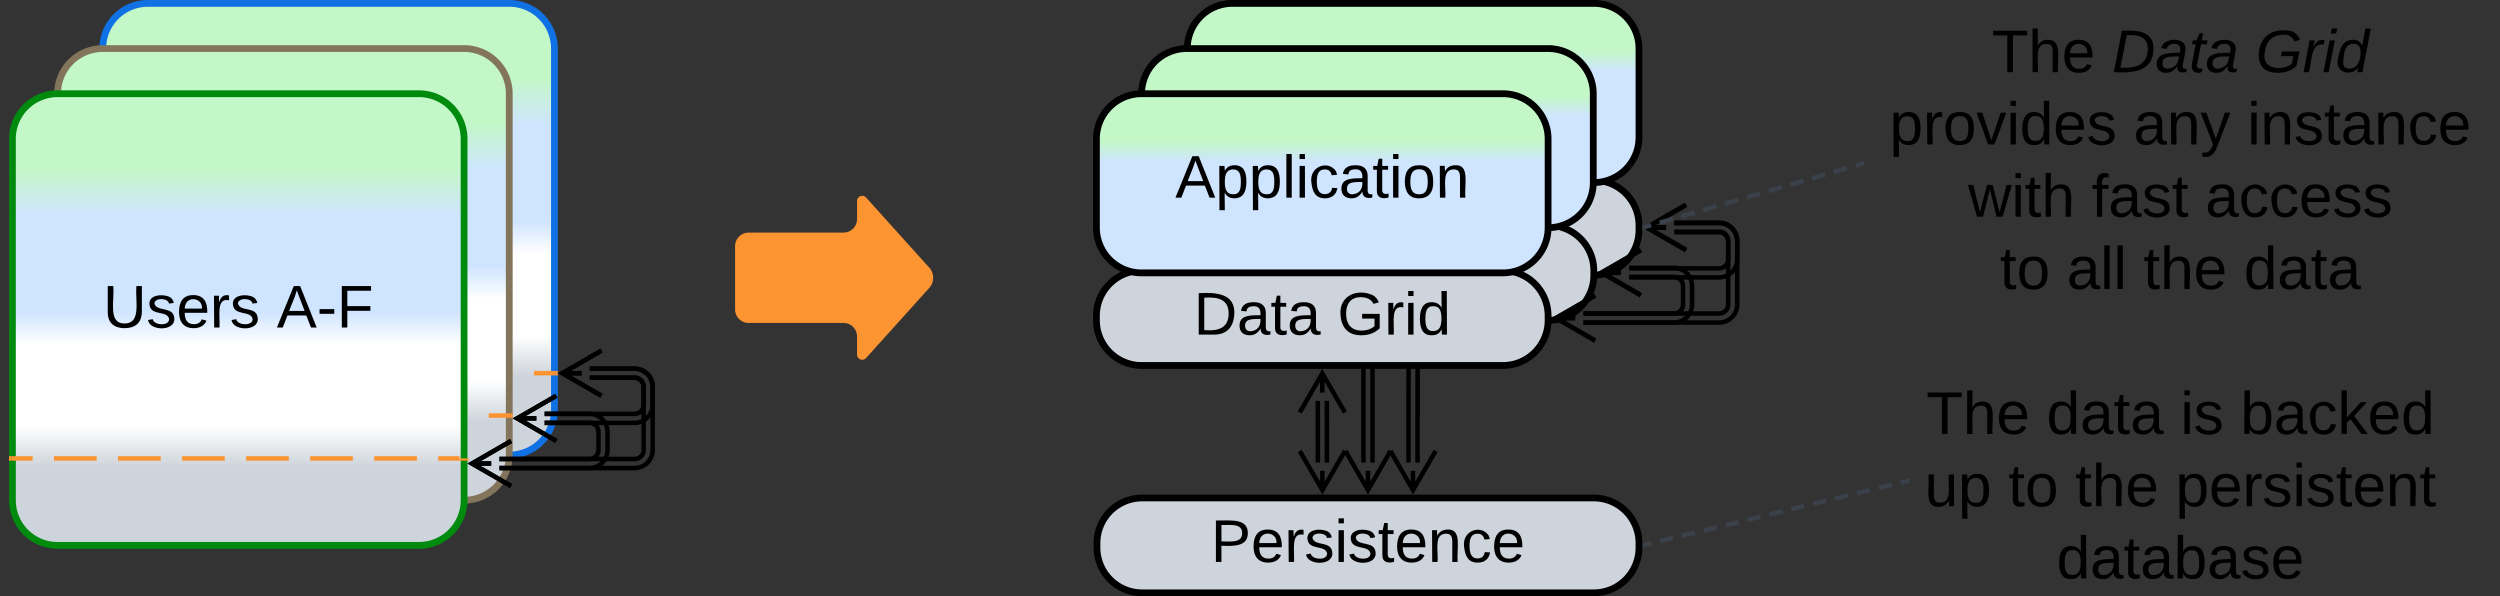 <svg xmlns="http://www.w3.org/2000/svg" xmlns:xlink="http://www.w3.org/1999/xlink" xmlns:lucid="lucid" width="1107" height="264"><rect width="100%" height="100%" fill="#333333" stroke="none"/><g transform="translate(-274.5 -557)" lucid:page-tab-id="0_0"><path d="M600 666a6 6 0 0 1 6-6h42a6 6 0 0 0 6-6v-8a2.3 2.3 0 0 1 4-1.54l28 31.08a6.67 6.67 0 0 1 0 8.92l-28 31.08a2.3 2.3 0 0 1-4-1.54v-8a6 6 0 0 0-6-6h-42a6 6 0 0 1-6-6z" fill="#fc9432"/><path d="M1120 726a6 6 0 0 1 6-6h228a6 6 0 0 1 6 6v87.5a6 6 0 0 1-6 6h-228a6 6 0 0 1-6-6z" stroke="#000" stroke-opacity="0" stroke-width="3" fill="#fff" fill-opacity="0"/><use xlink:href="#a" transform="matrix(1,0,0,1,1125,725) translate(2.481 24.146)"/><use xlink:href="#b" transform="matrix(1,0,0,1,1125,725) translate(55.741 24.146)"/><use xlink:href="#c" transform="matrix(1,0,0,1,1125,725) translate(115 24.146)"/><use xlink:href="#d" transform="matrix(1,0,0,1,1125,725) translate(141.593 24.146)"/><use xlink:href="#e" transform="matrix(1,0,0,1,1125,725) translate(1.741 56.146)"/><use xlink:href="#f" transform="matrix(1,0,0,1,1125,725) translate(38.778 56.146)"/><use xlink:href="#g" transform="matrix(1,0,0,1,1125,725) translate(68.407 56.146)"/><use xlink:href="#h" transform="matrix(1,0,0,1,1125,725) translate(112.852 56.146)"/><use xlink:href="#i" transform="matrix(1,0,0,1,1125,725) translate(60.185 88.146)"/><path d="M1002.7 798.26l2.92-.7m3.88-.95l5.8-1.4m3.9-.94l5.8-1.42m3.88-.94l5.82-1.4m3.88-.96l5.8-1.4m3.9-.95l5.8-1.43m3.88-.94l5.82-1.4m3.88-.95l5.8-1.42m3.9-.94l5.8-1.4m3.88-.96l5.82-1.4m3.88-.95l5.8-1.4m3.9-.95l5.8-1.4m3.88-.96l2.9-.7" stroke="#3a414a" stroke-width="2" fill="none"/><path d="M1002.97 799.2l-1.23.3v-2l.77-.2zM1120 770.75l-.77.2-.46-1.9 1.23-.3z" stroke="#3a414a" stroke-width=".05" fill="#3a414a"/><path d="M320 578.5a20 20 0 0 1 20-20h160a20 20 0 0 1 20 20v160a20 20 0 0 1-20 20H340a20 20 0 0 1-20-20z" stroke="#1071e5" stroke-width="3" fill="url(#j)"/><path d="M520.5 722.25h-9.57m-9.57 0H482.2m-9.56 0H453.5m-9.57 0H424.8m-9.6 0h-19.13m-9.57 0h-19.14m-9.57 0h-19.16m-9.57 0h-9.57" stroke="#fc9432" stroke-width="2" fill="none"/><path d="M521.5 723.23h-1.03v-1.96h1.03zM319.53 723.23h-1.03v-1.96h1.03z" stroke="#fc9432" stroke-width=".05" fill="#fc9432"/><path d="M300 598.5a20 20 0 0 1 20-20h160a20 20 0 0 1 20 20v160a20 20 0 0 1-20 20H320a20 20 0 0 1-20-20z" stroke="#82755b" stroke-width="3" fill="url(#k)"/><path d="M1100 564.5a6 6 0 0 1 6-6h268a6 6 0 0 1 6 6V694a6 6 0 0 1-6 6h-268a6 6 0 0 1-6-6z" stroke="#000" stroke-opacity="0" stroke-width="3" fill="#fff" fill-opacity="0"/><use xlink:href="#l" transform="matrix(1,0,0,1,1105,563.5) translate(51.444 25.458)"/><use xlink:href="#m" transform="matrix(1,0,0,1,1105,563.5) translate(104.704 25.458)"/><use xlink:href="#n" transform="matrix(1,0,0,1,1105,563.5) translate(168.333 25.458)"/><use xlink:href="#o" transform="matrix(1,0,0,1,1105,563.5) translate(6.222 57.458)"/><use xlink:href="#p" transform="matrix(1,0,0,1,1105,563.5) translate(114.222 57.458)"/><use xlink:href="#q" transform="matrix(1,0,0,1,1105,563.5) translate(164.593 57.458)"/><use xlink:href="#r" transform="matrix(1,0,0,1,1105,563.5) translate(41 89.458)"/><use xlink:href="#s" transform="matrix(1,0,0,1,1105,563.5) translate(95.667 89.458)"/><use xlink:href="#t" transform="matrix(1,0,0,1,1105,563.5) translate(146.037 89.458)"/><use xlink:href="#u" transform="matrix(1,0,0,1,1105,563.5) translate(55.074 121.458)"/><use xlink:href="#v" transform="matrix(1,0,0,1,1105,563.5) translate(84.704 121.458)"/><use xlink:href="#g" transform="matrix(1,0,0,1,1105,563.5) translate(118.63 121.458)"/><use xlink:href="#w" transform="matrix(1,0,0,1,1105,563.5) translate(163.074 121.458)"/><path d="M858.05 761.84l-.03-27.34M862.05 761.84l-.03-27.35M870.04 756.67L860.07 774l-10.03-17.3m10.03 17.3l-.02-8.5M850.02 739.67l9.98-17.34 10.02 17.3M860 722.34v8.5M878.24 761.84V714.5M882.24 761.84V714.5M890.24 756.68l-10 17.32-10-17.32m10 17.32v-8.5M870.24 719.65l10-17.32 10 17.32m-10-17.32v8.5M898.18 761.84l.05-67.35M902.18 761.84l.05-67.35" stroke="#000" stroke-width="2" fill="none"/><path d="M910.2 756.7L900.17 774l-10-17.33m10 17.33v-8.5M890.23 699.65l10-17.32 10 17.33m-10-17.33v8.5" stroke="#000" stroke-width="2" fill="none"/><path d="M800.24 656.83a20 20 0 0 1 20-20h160a20 20 0 0 1 20 20v2a20 20 0 0 1-20 20h-160a20 20 0 0 1-20-20z" stroke="#000" stroke-width="3" fill="#ced4db"/><use xlink:href="#x" transform="matrix(1,0,0,1,805.241,641.833) translate(38.079 23.333)"/><use xlink:href="#y" transform="matrix(1,0,0,1,805.241,641.833) translate(101.709 23.333)"/><path d="M780.24 676.83a20 20 0 0 1 20-20h160a20 20 0 0 1 20 20v2a20 20 0 0 1-20 20h-160a20 20 0 0 1-20-20z" stroke="#000" stroke-width="3" fill="#ced4db"/><use xlink:href="#x" transform="matrix(1,0,0,1,785.241,661.833) translate(38.079 23.333)"/><use xlink:href="#y" transform="matrix(1,0,0,1,785.241,661.833) translate(101.709 23.333)"/><path d="M800.24 578.5a20 20 0 0 1 20-20h160a20 20 0 0 1 20 20v39.33a20 20 0 0 1-20 20h-160a20 20 0 0 1-20-20z" stroke="#000" stroke-width="3" fill="url(#z)"/><use xlink:href="#A" transform="matrix(1,0,0,1,805.241,563.5) translate(29.926 41.021)"/><path d="M760 696.83a20 20 0 0 1 20-20h160a20 20 0 0 1 20 20v2a20 20 0 0 1-20 20H780a20 20 0 0 1-20-20z" stroke="#000" stroke-width="3" fill="#ced4db"/><use xlink:href="#x" transform="matrix(1,0,0,1,765,681.833) translate(38.079 23.333)"/><use xlink:href="#y" transform="matrix(1,0,0,1,765,681.833) translate(101.709 23.333)"/><path d="M780 598.5a20 20 0 0 1 20-20h160a20 20 0 0 1 20 20v39.33a20 20 0 0 1-20 20H800a20 20 0 0 1-20-20z" stroke="#000" stroke-width="3" fill="url(#B)"/><use xlink:href="#A" transform="matrix(1,0,0,1,785,583.5) translate(29.926 41.021)"/><path d="M760 618.5a20 20 0 0 1 20-20h160a20 20 0 0 1 20 20v39.33a20 20 0 0 1-20 20H780a20 20 0 0 1-20-20z" stroke="#000" stroke-width="3" fill="url(#C)"/><use xlink:href="#A" transform="matrix(1,0,0,1,765,603.5) translate(29.926 41.021)"/><path d="M760.24 797.5a20 20 0 0 1 20-20h200a20 20 0 0 1 20 20v2a20 20 0 0 1-20 20h-200a20 20 0 0 1-20-20z" stroke="#000" stroke-width="3" fill="#ced4db"/><use xlink:href="#D" transform="matrix(1,0,0,1,765.241,782.5) translate(45.449 23.333)"/><path d="M1015.9 655.83h19.84a8 8 0 0 1 8 8v8a8 8 0 0 1-8 8H995.9" stroke="#000" stroke-width="2" fill="none"/><path d="M1015.9 659.83h19.84a4 4 0 0 1 4 4v8a4 4 0 0 1-4 4H995.9" stroke="#000" stroke-width="2" fill="none"/><path d="M1021.06 667.83l-17.32-10 17.32-10m-17.32 10h8.5M1001.06 687.83l-17.32-10 17.32-10m-17.32 10h8.5" stroke="#000" stroke-width="2" fill="none"/><path d="M1015.9 655.6h19.84a8 8 0 0 1 8 8v28.23a8 8 0 0 1-8 8h-60.08" stroke="#000" stroke-width="2" fill="none"/><path d="M1015.9 659.6h19.84a4 4 0 0 1 4 4v28.23a4 4 0 0 1-4 4h-60.08" stroke="#000" stroke-width="2" fill="none"/><path d="M1021.06 667.6l-17.32-10 17.32-10m-17.32 10h8.5M980.82 707.83l-17.32-10 17.32-10m-17.32 10h8.5" stroke="#000" stroke-width="2" fill="none"/><path d="M995.9 675.6h19.84a8 8 0 0 1 8 8v8.23a8 8 0 0 1-8 8h-40.08" stroke="#000" stroke-width="2" fill="none"/><path d="M995.9 679.6h19.84a4 4 0 0 1 4 4v8.23a4 4 0 0 1-4 4h-40.08" stroke="#000" stroke-width="2" fill="none"/><path d="M1001.06 687.6l-17.32-10 17.32-10m-17.32 10h8.5M980.82 707.83l-17.32-10 17.32-10m-17.32 10h8.5" stroke="#000" stroke-width="2" fill="none"/><path d="M1002.7 657.55l2.9-.84m3.85-1.1l5.77-1.7m3.86-1.1l5.78-1.7m3.85-1.1l5.8-1.7m3.85-1.12l5.78-1.68m3.85-1.12l5.78-1.68m3.85-1.12l5.8-1.68m3.85-1.12l5.78-1.68m3.85-1.13l5.78-1.68m3.86-1.13l5.78-1.68m3.85-1.13l2.9-.84" stroke="#3a414a" stroke-width="2" fill="none"/><path d="M1003 658.48l-1.26.37v-2.03l.7-.2zM1100 630.26l-.7.2-.56-1.86 1.26-.37z" stroke="#3a414a" stroke-width=".05" fill="#3a414a"/><path d="M500.5 741h-9.57m-9.57 0H462.2m-9.56 0H433.5m-9.57 0H404.8m-9.6 0h-19.13m-9.57 0h-19.14m-9.57 0h-19.16m-9.57 0h-9.57" stroke="#fc9432" stroke-width="2" fill="none"/><path d="M501.5 741.98h-1.03V740h1.03zM299.53 741.98h-1.03V740h1.03z" stroke="#fc9432" stroke-width=".05" fill="#fc9432"/><path d="M280 618.5a20 20 0 0 1 20-20h160a20 20 0 0 1 20 20v160a20 20 0 0 1-20 20H300a20 20 0 0 1-20-20z" stroke="#008a0e" stroke-width="3" fill="url(#E)"/><g><use xlink:href="#F" transform="matrix(1,0,0,1,285,603.5) translate(35.148 98.521)"/><use xlink:href="#G" transform="matrix(1,0,0,1,285,603.5) translate(112.037 98.521)"/></g><path d="M478 760h-9.45m-9.45 0h-18.9m-9.46 0h-18.9m-9.46 0h-18.9m-9.46 0h-18.9m-9.45 0h-18.9m-9.46 0h-18.9m-9.45 0h-9.45" stroke="#fc9432" stroke-width="2" fill="none"/><path d="M482 760.98h-4.03V760H482zM279.53 760.98h-1.03V759h1.03z" stroke="#fc9432" stroke-width=".05" fill="#fc9432"/><path d="M535.66 720.25h19.84a8 8 0 0 1 8 8v8a8 8 0 0 1-8 8h-39.84" stroke="#000" stroke-width="2" fill="none"/><path d="M535.66 724.25h19.84a4 4 0 0 1 4 4v8a4 4 0 0 1-4 4h-39.84" stroke="#000" stroke-width="2" fill="none"/><path d="M540.82 732.25l-17.32-10 17.32-10m-17.32 10h8.5M520.82 752.25l-17.32-10 17.32-10m-17.32 10h8.5" stroke="#000" stroke-width="2" fill="none"/><path d="M495.66 760.25h59.84a4 4 0 0 0 4-4v-28a4 4 0 0 0-4-4h-19.84" stroke="#000" stroke-width="2" fill="none"/><path d="M495.66 764.25h59.84a8 8 0 0 0 8-8v-28a8 8 0 0 0-8-8h-19.84" stroke="#000" stroke-width="2" fill="none"/><path d="M500.82 772.25l-17.32-10 17.32-10m-17.32 10h8.5M540.82 732.25l-17.32-10 17.32-10m-17.32 10h8.5" stroke="#000" stroke-width="2" fill="none"/><path d="M515.66 740.25h19.84a8 8 0 0 1 8 8v8a8 8 0 0 1-8 8h-39.84" stroke="#000" stroke-width="2" fill="none"/><path d="M515.66 744.25h19.84a4 4 0 0 1 4 4v8a4 4 0 0 1-4 4h-39.84" stroke="#000" stroke-width="2" fill="none"/><path d="M520.82 752.25l-17.32-10 17.32-10m-17.32 10h8.5M500.82 772.25l-17.32-10 17.32-10m-17.32 10h8.5" stroke="#000" stroke-width="2" fill="none"/><defs><path d="M127-220V0H93v-220H8v-28h204v28h-85" id="H"/><path d="M106-169C34-169 62-67 57 0H25v-261h32l-1 103c12-21 28-36 61-36 89 0 53 116 60 194h-32v-121c2-32-8-49-39-48" id="I"/><path d="M100-194c63 0 86 42 84 106H49c0 40 14 67 53 68 26 1 43-12 49-29l28 8c-11 28-37 45-77 45C44 4 14-33 15-96c1-61 26-98 85-98zm52 81c6-60-76-77-97-28-3 7-6 17-6 28h103" id="J"/><g id="a"><use transform="matrix(0.074,0,0,0.074,0,0)" xlink:href="#H"/><use transform="matrix(0.074,0,0,0.074,16.222,0)" xlink:href="#I"/><use transform="matrix(0.074,0,0,0.074,31.037,0)" xlink:href="#J"/></g><path d="M85-194c31 0 48 13 60 33l-1-100h32l1 261h-30c-2-10 0-23-3-31C134-8 116 4 85 4 32 4 16-35 15-94c0-66 23-100 70-100zm9 24c-40 0-46 34-46 75 0 40 6 74 45 74 42 0 51-32 51-76 0-42-9-74-50-73" id="K"/><path d="M141-36C126-15 110 5 73 4 37 3 15-17 15-53c-1-64 63-63 125-63 3-35-9-54-41-54-24 1-41 7-42 31l-33-3c5-37 33-52 76-52 45 0 72 20 72 64v82c-1 20 7 32 28 27v20c-31 9-61-2-59-35zM48-53c0 20 12 33 32 33 41-3 63-29 60-74-43 2-92-5-92 41" id="L"/><path d="M59-47c-2 24 18 29 38 22v24C64 9 27 4 27-40v-127H5v-23h24l9-43h21v43h35v23H59v120" id="M"/><g id="b"><use transform="matrix(0.074,0,0,0.074,0,0)" xlink:href="#K"/><use transform="matrix(0.074,0,0,0.074,14.815,0)" xlink:href="#L"/><use transform="matrix(0.074,0,0,0.074,29.63,0)" xlink:href="#M"/><use transform="matrix(0.074,0,0,0.074,37.037,0)" xlink:href="#L"/></g><path d="M24-231v-30h32v30H24zM24 0v-190h32V0H24" id="N"/><path d="M135-143c-3-34-86-38-87 0 15 53 115 12 119 90S17 21 10-45l28-5c4 36 97 45 98 0-10-56-113-15-118-90-4-57 82-63 122-42 12 7 21 19 24 35" id="O"/><g id="c"><use transform="matrix(0.074,0,0,0.074,0,0)" xlink:href="#N"/><use transform="matrix(0.074,0,0,0.074,5.852,0)" xlink:href="#O"/></g><path d="M115-194c53 0 69 39 70 98 0 66-23 100-70 100C84 3 66-7 56-30L54 0H23l1-261h32v101c10-23 28-34 59-34zm-8 174c40 0 45-34 45-75 0-40-5-75-45-74-42 0-51 32-51 76 0 43 10 73 51 73" id="P"/><path d="M96-169c-40 0-48 33-48 73s9 75 48 75c24 0 41-14 43-38l32 2c-6 37-31 61-74 61-59 0-76-41-82-99-10-93 101-131 147-64 4 7 5 14 7 22l-32 3c-4-21-16-35-41-35" id="Q"/><path d="M143 0L79-87 56-68V0H24v-261h32v163l83-92h37l-77 82L181 0h-38" id="R"/><g id="d"><use transform="matrix(0.074,0,0,0.074,0,0)" xlink:href="#P"/><use transform="matrix(0.074,0,0,0.074,14.815,0)" xlink:href="#L"/><use transform="matrix(0.074,0,0,0.074,29.63,0)" xlink:href="#Q"/><use transform="matrix(0.074,0,0,0.074,42.963,0)" xlink:href="#R"/><use transform="matrix(0.074,0,0,0.074,56.296,0)" xlink:href="#J"/><use transform="matrix(0.074,0,0,0.074,71.111,0)" xlink:href="#K"/></g><path d="M84 4C-5 8 30-112 23-190h32v120c0 31 7 50 39 49 72-2 45-101 50-169h31l1 190h-30c-1-10 1-25-2-33-11 22-28 36-60 37" id="S"/><path d="M115-194c55 1 70 41 70 98S169 2 115 4C84 4 66-9 55-30l1 105H24l-1-265h31l2 30c10-21 28-34 59-34zm-8 174c40 0 45-34 45-75s-6-73-45-74c-42 0-51 32-51 76 0 43 10 73 51 73" id="T"/><g id="e"><use transform="matrix(0.074,0,0,0.074,0,0)" xlink:href="#S"/><use transform="matrix(0.074,0,0,0.074,14.815,0)" xlink:href="#T"/></g><path d="M100-194c62-1 85 37 85 99 1 63-27 99-86 99S16-35 15-95c0-66 28-99 85-99zM99-20c44 1 53-31 53-75 0-43-8-75-51-75s-53 32-53 75 10 74 51 75" id="U"/><g id="f"><use transform="matrix(0.074,0,0,0.074,0,0)" xlink:href="#M"/><use transform="matrix(0.074,0,0,0.074,7.407,0)" xlink:href="#U"/></g><g id="g"><use transform="matrix(0.074,0,0,0.074,0,0)" xlink:href="#M"/><use transform="matrix(0.074,0,0,0.074,7.407,0)" xlink:href="#I"/><use transform="matrix(0.074,0,0,0.074,22.222,0)" xlink:href="#J"/></g><path d="M114-163C36-179 61-72 57 0H25l-1-190h30c1 12-1 29 2 39 6-27 23-49 58-41v29" id="V"/><path d="M117-194c89-4 53 116 60 194h-32v-121c0-31-8-49-39-48C34-167 62-67 57 0H25l-1-190h30c1 10-1 24 2 32 11-22 29-35 61-36" id="W"/><g id="h"><use transform="matrix(0.074,0,0,0.074,0,0)" xlink:href="#T"/><use transform="matrix(0.074,0,0,0.074,14.815,0)" xlink:href="#J"/><use transform="matrix(0.074,0,0,0.074,29.63,0)" xlink:href="#V"/><use transform="matrix(0.074,0,0,0.074,38.444,0)" xlink:href="#O"/><use transform="matrix(0.074,0,0,0.074,51.778,0)" xlink:href="#N"/><use transform="matrix(0.074,0,0,0.074,57.63,0)" xlink:href="#O"/><use transform="matrix(0.074,0,0,0.074,70.963,0)" xlink:href="#M"/><use transform="matrix(0.074,0,0,0.074,78.37,0)" xlink:href="#J"/><use transform="matrix(0.074,0,0,0.074,93.185,0)" xlink:href="#W"/><use transform="matrix(0.074,0,0,0.074,108,0)" xlink:href="#M"/></g><g id="i"><use transform="matrix(0.074,0,0,0.074,0,0)" xlink:href="#K"/><use transform="matrix(0.074,0,0,0.074,14.815,0)" xlink:href="#L"/><use transform="matrix(0.074,0,0,0.074,29.63,0)" xlink:href="#M"/><use transform="matrix(0.074,0,0,0.074,37.037,0)" xlink:href="#L"/><use transform="matrix(0.074,0,0,0.074,51.852,0)" xlink:href="#P"/><use transform="matrix(0.074,0,0,0.074,66.667,0)" xlink:href="#L"/><use transform="matrix(0.074,0,0,0.074,81.481,0)" xlink:href="#O"/><use transform="matrix(0.074,0,0,0.074,94.815,0)" xlink:href="#J"/></g><linearGradient gradientUnits="userSpaceOnUse" id="j" x1="320" y1="758.5" x2="320" y2="558.5"><stop offset="17.39%" stop-color="#ced4db"/><stop offset="26.45%" stop-color="#fff"/><stop offset="44.57%" stop-color="#fff"/><stop offset="51.81%" stop-color="#cfe4ff"/><stop offset="72.83%" stop-color="#cfe4ff"/><stop offset="83.33%" stop-color="#c3f7c8"/></linearGradient><linearGradient gradientUnits="userSpaceOnUse" id="k" x1="300" y1="778.5" x2="300" y2="578.5"><stop offset="17.39%" stop-color="#ced4db"/><stop offset="26.45%" stop-color="#fff"/><stop offset="44.57%" stop-color="#fff"/><stop offset="51.81%" stop-color="#cfe4ff"/><stop offset="72.83%" stop-color="#cfe4ff"/><stop offset="83.33%" stop-color="#c3f7c8"/></linearGradient><g id="l"><use transform="matrix(0.074,0,0,0.074,0,0)" xlink:href="#H"/><use transform="matrix(0.074,0,0,0.074,16.222,0)" xlink:href="#I"/><use transform="matrix(0.074,0,0,0.074,31.037,0)" xlink:href="#J"/></g><path d="M248-139C247-14 144 9 11 0l48-248c105-6 190 8 189 109zm-34 0c1-70-52-87-126-82L50-27c98 7 163-21 164-112" id="X"/><path d="M165-48c-4 18 1 34 23 27l-3 20c-29 8-62 0-52-35h-2C116-14 99 4 63 4 30 4 8-16 8-49c0-68 71-67 138-67 10-26 0-56-31-54-26 1-42 9-47 31l-32-5c8-67 160-71 144 15-5 28-9 54-15 81zM42-50c3 52 80 24 89-6 7-12 7-24 11-38-47 1-103-4-100 44" id="Y"/><path d="M51-54c-9 22 5 41 31 30L79-1C43 14 10-4 19-52l22-115H19l5-23h22l19-43h21l-9 43h35l-4 23H73" id="Z"/><g id="m"><use transform="matrix(0.074,0,0,0.074,0,0)" xlink:href="#X"/><use transform="matrix(0.074,0,0,0.074,19.185,0)" xlink:href="#Y"/><use transform="matrix(0.074,0,0,0.074,34,0)" xlink:href="#Z"/><use transform="matrix(0.074,0,0,0.074,41.407,0)" xlink:href="#Y"/></g><path d="M52-101C46-14 166-7 216-51l9-45h-74l6-28h105l-18 87C217-12 181 4 130 4 60 4 18-31 18-101c0-106 78-167 188-146 30 6 48 27 59 54l-34 9c-10-26-31-41-67-40-75 1-107 50-112 123" id="aa"/><path d="M66-151c12-25 30-51 66-40l-6 26C45-176 58-65 38 0H6l36-190h30" id="ab"/><path d="M50-231l6-30h32l-6 30H50zM6 0l37-190h31L37 0H6" id="ac"/><path d="M133-28C103 26-5 8 13-77c13-62 24-115 90-117 29-1 46 15 56 35l19-102h32L160 0h-30zM45-64c-2 27 10 43 35 43 54-1 69-50 69-103 0-29-15-46-42-46-53-1-58 58-62 106" id="ad"/><g id="n"><use transform="matrix(0.074,0,0,0.074,0,0)" xlink:href="#aa"/><use transform="matrix(0.074,0,0,0.074,20.741,0)" xlink:href="#ab"/><use transform="matrix(0.074,0,0,0.074,29.556,0)" xlink:href="#ac"/><use transform="matrix(0.074,0,0,0.074,35.407,0)" xlink:href="#ad"/></g><path d="M108 0H70L1-190h34L89-25l56-165h34" id="ae"/><g id="o"><use transform="matrix(0.074,0,0,0.074,0,0)" xlink:href="#T"/><use transform="matrix(0.074,0,0,0.074,14.815,0)" xlink:href="#V"/><use transform="matrix(0.074,0,0,0.074,23.63,0)" xlink:href="#U"/><use transform="matrix(0.074,0,0,0.074,38.444,0)" xlink:href="#ae"/><use transform="matrix(0.074,0,0,0.074,51.778,0)" xlink:href="#N"/><use transform="matrix(0.074,0,0,0.074,57.63,0)" xlink:href="#K"/><use transform="matrix(0.074,0,0,0.074,72.444,0)" xlink:href="#J"/><use transform="matrix(0.074,0,0,0.074,87.259,0)" xlink:href="#O"/></g><path d="M179-190L93 31C79 59 56 82 12 73V49c39 6 53-20 64-50L1-190h34L92-34l54-156h33" id="af"/><g id="p"><use transform="matrix(0.074,0,0,0.074,0,0)" xlink:href="#L"/><use transform="matrix(0.074,0,0,0.074,14.815,0)" xlink:href="#W"/><use transform="matrix(0.074,0,0,0.074,29.63,0)" xlink:href="#af"/></g><g id="q"><use transform="matrix(0.074,0,0,0.074,0,0)" xlink:href="#N"/><use transform="matrix(0.074,0,0,0.074,5.852,0)" xlink:href="#W"/><use transform="matrix(0.074,0,0,0.074,20.667,0)" xlink:href="#O"/><use transform="matrix(0.074,0,0,0.074,34,0)" xlink:href="#M"/><use transform="matrix(0.074,0,0,0.074,41.407,0)" xlink:href="#L"/><use transform="matrix(0.074,0,0,0.074,56.222,0)" xlink:href="#W"/><use transform="matrix(0.074,0,0,0.074,71.037,0)" xlink:href="#Q"/><use transform="matrix(0.074,0,0,0.074,84.37,0)" xlink:href="#J"/></g><path d="M206 0h-36l-40-164L89 0H53L-1-190h32L70-26l43-164h34l41 164 42-164h31" id="ag"/><g id="r"><use transform="matrix(0.074,0,0,0.074,0,0)" xlink:href="#ag"/><use transform="matrix(0.074,0,0,0.074,19.185,0)" xlink:href="#N"/><use transform="matrix(0.074,0,0,0.074,25.037,0)" xlink:href="#M"/><use transform="matrix(0.074,0,0,0.074,32.444,0)" xlink:href="#I"/></g><path d="M101-234c-31-9-42 10-38 44h38v23H63V0H32v-167H5v-23h27c-7-52 17-82 69-68v24" id="ah"/><g id="s"><use transform="matrix(0.074,0,0,0.074,0,0)" xlink:href="#ah"/><use transform="matrix(0.074,0,0,0.074,7.407,0)" xlink:href="#L"/><use transform="matrix(0.074,0,0,0.074,22.222,0)" xlink:href="#O"/><use transform="matrix(0.074,0,0,0.074,35.556,0)" xlink:href="#M"/></g><g id="t"><use transform="matrix(0.074,0,0,0.074,0,0)" xlink:href="#L"/><use transform="matrix(0.074,0,0,0.074,14.815,0)" xlink:href="#Q"/><use transform="matrix(0.074,0,0,0.074,28.148,0)" xlink:href="#Q"/><use transform="matrix(0.074,0,0,0.074,41.481,0)" xlink:href="#J"/><use transform="matrix(0.074,0,0,0.074,56.296,0)" xlink:href="#O"/><use transform="matrix(0.074,0,0,0.074,69.63,0)" xlink:href="#O"/></g><g id="u"><use transform="matrix(0.074,0,0,0.074,0,0)" xlink:href="#M"/><use transform="matrix(0.074,0,0,0.074,7.407,0)" xlink:href="#U"/></g><path d="M24 0v-261h32V0H24" id="ai"/><g id="v"><use transform="matrix(0.074,0,0,0.074,0,0)" xlink:href="#L"/><use transform="matrix(0.074,0,0,0.074,14.815,0)" xlink:href="#ai"/><use transform="matrix(0.074,0,0,0.074,20.667,0)" xlink:href="#ai"/></g><g id="w"><use transform="matrix(0.074,0,0,0.074,0,0)" xlink:href="#K"/><use transform="matrix(0.074,0,0,0.074,14.815,0)" xlink:href="#L"/><use transform="matrix(0.074,0,0,0.074,29.63,0)" xlink:href="#M"/><use transform="matrix(0.074,0,0,0.074,37.037,0)" xlink:href="#L"/></g><path d="M30-248c118-7 216 8 213 122C240-48 200 0 122 0H30v-248zM63-27c89 8 146-16 146-99s-60-101-146-95v194" id="aj"/><g id="x"><use transform="matrix(0.074,0,0,0.074,0,0)" xlink:href="#aj"/><use transform="matrix(0.074,0,0,0.074,19.185,0)" xlink:href="#L"/><use transform="matrix(0.074,0,0,0.074,34,0)" xlink:href="#M"/><use transform="matrix(0.074,0,0,0.074,41.407,0)" xlink:href="#L"/></g><path d="M143 4C61 4 22-44 18-125c-5-107 100-154 193-111 17 8 29 25 37 43l-32 9c-13-25-37-40-76-40-61 0-88 39-88 99 0 61 29 100 91 101 35 0 62-11 79-27v-45h-74v-28h105v86C228-13 192 4 143 4" id="ak"/><g id="y"><use transform="matrix(0.074,0,0,0.074,0,0)" xlink:href="#ak"/><use transform="matrix(0.074,0,0,0.074,20.741,0)" xlink:href="#V"/><use transform="matrix(0.074,0,0,0.074,29.556,0)" xlink:href="#N"/><use transform="matrix(0.074,0,0,0.074,35.407,0)" xlink:href="#K"/></g><linearGradient gradientUnits="userSpaceOnUse" id="z" x1="800.24" y1="637.83" x2="800.24" y2="558.5"><stop offset="61.59%" stop-color="#cfe4ff"/><stop offset="73.55%" stop-color="#c3f7c8"/></linearGradient><path d="M205 0l-28-72H64L36 0H1l101-248h38L239 0h-34zm-38-99l-47-123c-12 45-31 82-46 123h93" id="al"/><g id="A"><use transform="matrix(0.074,0,0,0.074,0,0)" xlink:href="#al"/><use transform="matrix(0.074,0,0,0.074,17.778,0)" xlink:href="#T"/><use transform="matrix(0.074,0,0,0.074,32.593,0)" xlink:href="#T"/><use transform="matrix(0.074,0,0,0.074,47.407,0)" xlink:href="#ai"/><use transform="matrix(0.074,0,0,0.074,53.259,0)" xlink:href="#N"/><use transform="matrix(0.074,0,0,0.074,59.111,0)" xlink:href="#Q"/><use transform="matrix(0.074,0,0,0.074,72.444,0)" xlink:href="#L"/><use transform="matrix(0.074,0,0,0.074,87.259,0)" xlink:href="#M"/><use transform="matrix(0.074,0,0,0.074,94.667,0)" xlink:href="#N"/><use transform="matrix(0.074,0,0,0.074,100.519,0)" xlink:href="#U"/><use transform="matrix(0.074,0,0,0.074,115.333,0)" xlink:href="#W"/></g><linearGradient gradientUnits="userSpaceOnUse" id="B" x1="780" y1="657.83" x2="780" y2="578.5"><stop offset="61.59%" stop-color="#cfe4ff"/><stop offset="73.55%" stop-color="#c3f7c8"/></linearGradient><linearGradient gradientUnits="userSpaceOnUse" id="C" x1="760" y1="677.83" x2="760" y2="598.5"><stop offset="61.59%" stop-color="#cfe4ff"/><stop offset="73.55%" stop-color="#c3f7c8"/></linearGradient><path d="M30-248c87 1 191-15 191 75 0 78-77 80-158 76V0H30v-248zm33 125c57 0 124 11 124-50 0-59-68-47-124-48v98" id="am"/><g id="D"><use transform="matrix(0.074,0,0,0.074,0,0)" xlink:href="#am"/><use transform="matrix(0.074,0,0,0.074,17.778,0)" xlink:href="#J"/><use transform="matrix(0.074,0,0,0.074,32.593,0)" xlink:href="#V"/><use transform="matrix(0.074,0,0,0.074,41.407,0)" xlink:href="#O"/><use transform="matrix(0.074,0,0,0.074,54.741,0)" xlink:href="#N"/><use transform="matrix(0.074,0,0,0.074,60.593,0)" xlink:href="#O"/><use transform="matrix(0.074,0,0,0.074,73.926,0)" xlink:href="#M"/><use transform="matrix(0.074,0,0,0.074,81.333,0)" xlink:href="#J"/><use transform="matrix(0.074,0,0,0.074,96.148,0)" xlink:href="#W"/><use transform="matrix(0.074,0,0,0.074,110.963,0)" xlink:href="#Q"/><use transform="matrix(0.074,0,0,0.074,124.296,0)" xlink:href="#J"/></g><linearGradient gradientUnits="userSpaceOnUse" id="E" x1="280" y1="798.5" x2="280" y2="598.5"><stop offset="17.39%" stop-color="#ced4db"/><stop offset="26.45%" stop-color="#fff"/><stop offset="44.57%" stop-color="#fff"/><stop offset="51.81%" stop-color="#cfe4ff"/><stop offset="72.83%" stop-color="#cfe4ff"/><stop offset="83.33%" stop-color="#c3f7c8"/></linearGradient><path d="M232-93c-1 65-40 97-104 97C67 4 28-28 28-90v-158h33c8 89-33 224 67 224 102 0 64-133 71-224h33v155" id="an"/><g id="F"><use transform="matrix(0.074,0,0,0.074,0,0)" xlink:href="#an"/><use transform="matrix(0.074,0,0,0.074,19.185,0)" xlink:href="#O"/><use transform="matrix(0.074,0,0,0.074,32.519,0)" xlink:href="#J"/><use transform="matrix(0.074,0,0,0.074,47.333,0)" xlink:href="#V"/><use transform="matrix(0.074,0,0,0.074,56.148,0)" xlink:href="#O"/></g><path d="M16-82v-28h88v28H16" id="ao"/><path d="M63-220v92h138v28H63V0H30v-248h175v28H63" id="ap"/><g id="G"><use transform="matrix(0.074,0,0,0.074,0,0)" xlink:href="#al"/><use transform="matrix(0.074,0,0,0.074,17.778,0)" xlink:href="#ao"/><use transform="matrix(0.074,0,0,0.074,26.593,0)" xlink:href="#ap"/></g></defs></g></svg>